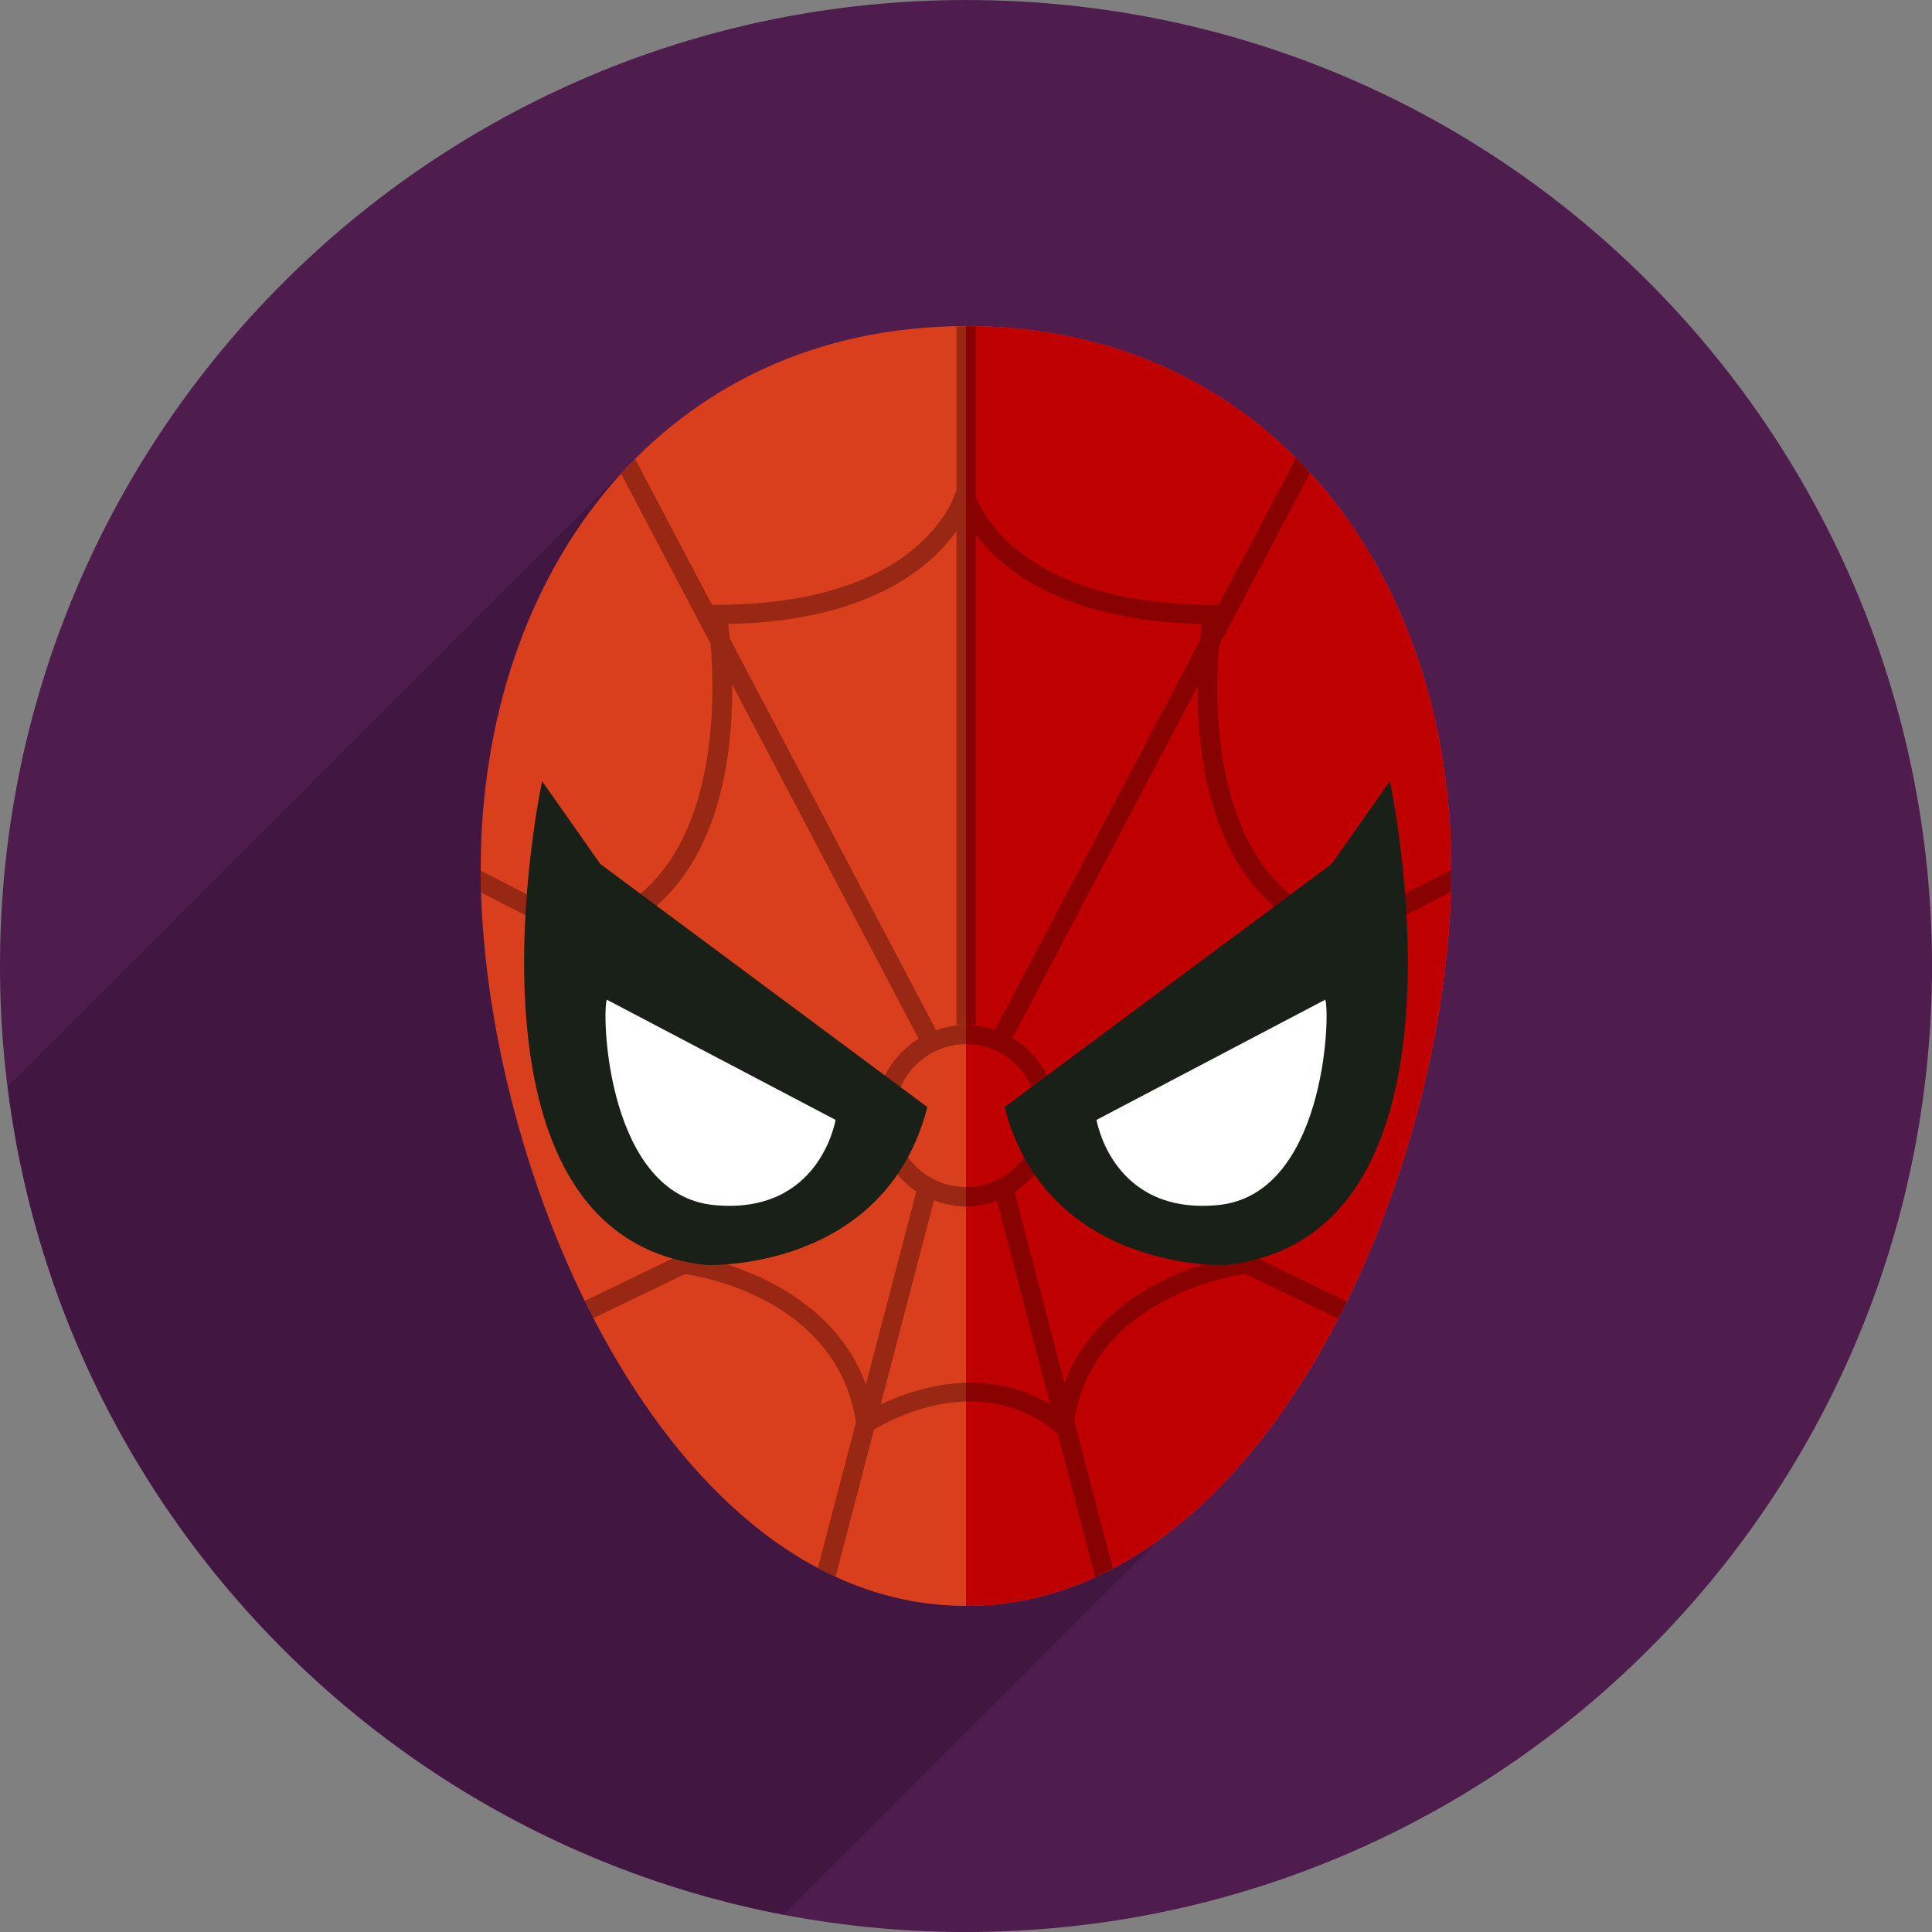 <svg xmlns="http://www.w3.org/2000/svg" viewBox="0 0 100 100" enable-background="new 0 0 100 100"><rect x="0" y="0" width="100" height="100" fill="#808080" stroke="none"/><path fill="#4f1c4e" d="m50 .001c-27.615 0-50 22.384-50 50 0 27.614 22.385 50 50 50s50-22.386 50-50c0-27.14-21.842-50-50-50"/><path fill="#411742" d="m59.889 79.77l-7.379-18.07c0 0-6.755-11.343-6.943-11.701-.154-.291-11.921-2.125-16.334-2.803l3.642-23.438-32.474 32.475c2.682 21.546 19.06 38.83 40.16 42.864l19.33-19.33"/><path fill="#d93e1d" d="m75.12 45c0 15.53-9.59 38.12-25.12 38.12-15.531 0-25.12-22.591-25.12-38.12 0-15.531 9.59-28.12 25.12-28.12 15.529 0 25.12 12.589 25.12 28.12"/><path fill="#bf0000" d="m75.12 45c0-15.531-9.59-28.12-25.12-28.12v66.24c15.529 0 25.12-22.591 25.12-38.12"/><path opacity=".4" fill="#380707" d="m75.1 46.16c.012-.383.021-.762.021-1.135l-5.496 2.812.01-.038-.443-.154c-6.338-2.201-6.375-10.698-6.104-14.216l4.717-8.956c-.238-.259-.48-.513-.73-.761l-3.998 7.593h-.312c-9.217-.016-11.705-4.25-12.261-5.584v-8.824c-.168-.003-.332-.012-.5-.012-.17 0-.333.009-.5.012v8.481c-.012.039-.033.1-.064.183l-.049.012c.003.01.014.042.02.068-.491 1.241-2.898 5.649-12.297 5.665h-.262l-3.973-7.542c-.248.249-.491.504-.728.764l4.631 8.792c.282 3.447.315 12.1-6.097 14.326l-.443.154.002.01-5.361-2.744c0 .374.01.753.021 1.134l5.703 2.918 4.419 15.92-4.756 2.295c.147.299.296.598.449.894l4.722-2.276.158.021c.315.044 7.722 1.13 8.704 7.654l-1.967 7.528c.302.16.604.32.913.463l1.989-7.615c.755-.467 5.495-3.152 9.499.186l1.947 7.459c.311-.141.613-.297.916-.457l-2-7.668c1.047-6.427 8.369-7.508 8.682-7.55l.197-.026 4.795 2.312c.154-.296.301-.594.449-.895l-4.863-2.344 4.406-15.872 5.838-2.987m-6.676 2.265l-.01.03-14.193 7.263c-.402-.832-1.037-1.521-1.824-1.992l9.584-18.2c-.024 4.206.9 10.663 6.443 12.897m-14.725 9.321c0 2.039-1.658 3.699-3.697 3.699-2.04 0-3.699-1.66-3.699-3.699 0-2.037 1.659-3.697 3.699-3.697 2.039 0 3.697 1.66 3.697 3.697m-16.01-25.447c7.216-.15 10.429-2.87 11.814-4.808v25.557h.499.5v-25.378c1.453 1.921 4.691 4.483 11.685 4.628-.029.227-.061.531-.09.866l-10.613 20.15c-.469-.158-.961-.264-1.482-.264-.583 0-1.133.119-1.648.314l.09-.047-10.674-20.265c-.028-.288-.057-.551-.081-.752m-6.237 16.13c5.586-2.252 6.48-8.792 6.441-12.993l9.653 18.328c-.771.478-1.39 1.166-1.78 1.99l-14.314-7.325m.363 1.311l13.615 6.965c-.077.338-.127.685-.127 1.045 0 .754.195 1.457.512 2.09l-9.875 4.762-4.125-14.862m5.101 15.5l9.448-4.555c.305.378.654.717 1.061.986l-2.609 9.988c-1.554-4.223-5.811-5.861-7.9-6.419m8.664 7.455l2.759-10.564c.52.198 1.076.319 1.664.319.561 0 1.091-.115 1.591-.297l2.752 10.537c-3.4-2.055-7.06-.812-8.766.005m9.508-1.116l-2.576-9.871c.422-.269.789-.608 1.107-.995l9.371 4.52c-2.064.545-6.316 2.16-7.902 6.346m8.853-6.999l-9.77-4.711c.326-.64.527-1.353.527-2.119 0-.372-.055-.73-.137-1.079l13.488-6.902-4.108 14.811"/><path fill="#192018" d="m47.999 57.3l-16.929-12.582-3.01-4.282c0 0-5.085 23.574 8.498 25.04 0 0 9.235.392 11.442-8.173"/><path fill="#fff" d="m31.404 51.741l11.844 6.224c0 0-.803 4.938-6.29 4.409-5.486-.527-5.821-9.695-5.554-10.633"/><path fill="#192018" d="m52 57.3l16.928-12.582 3.01-4.282c0 0 5.084 23.574-8.498 25.04-.001 0-9.235.392-11.442-8.173"/><path fill="#fff" d="m68.6 51.741l-11.844 6.224c0 0 .803 4.938 6.289 4.409 5.486-.527 5.822-9.695 5.555-10.633"/></svg>
